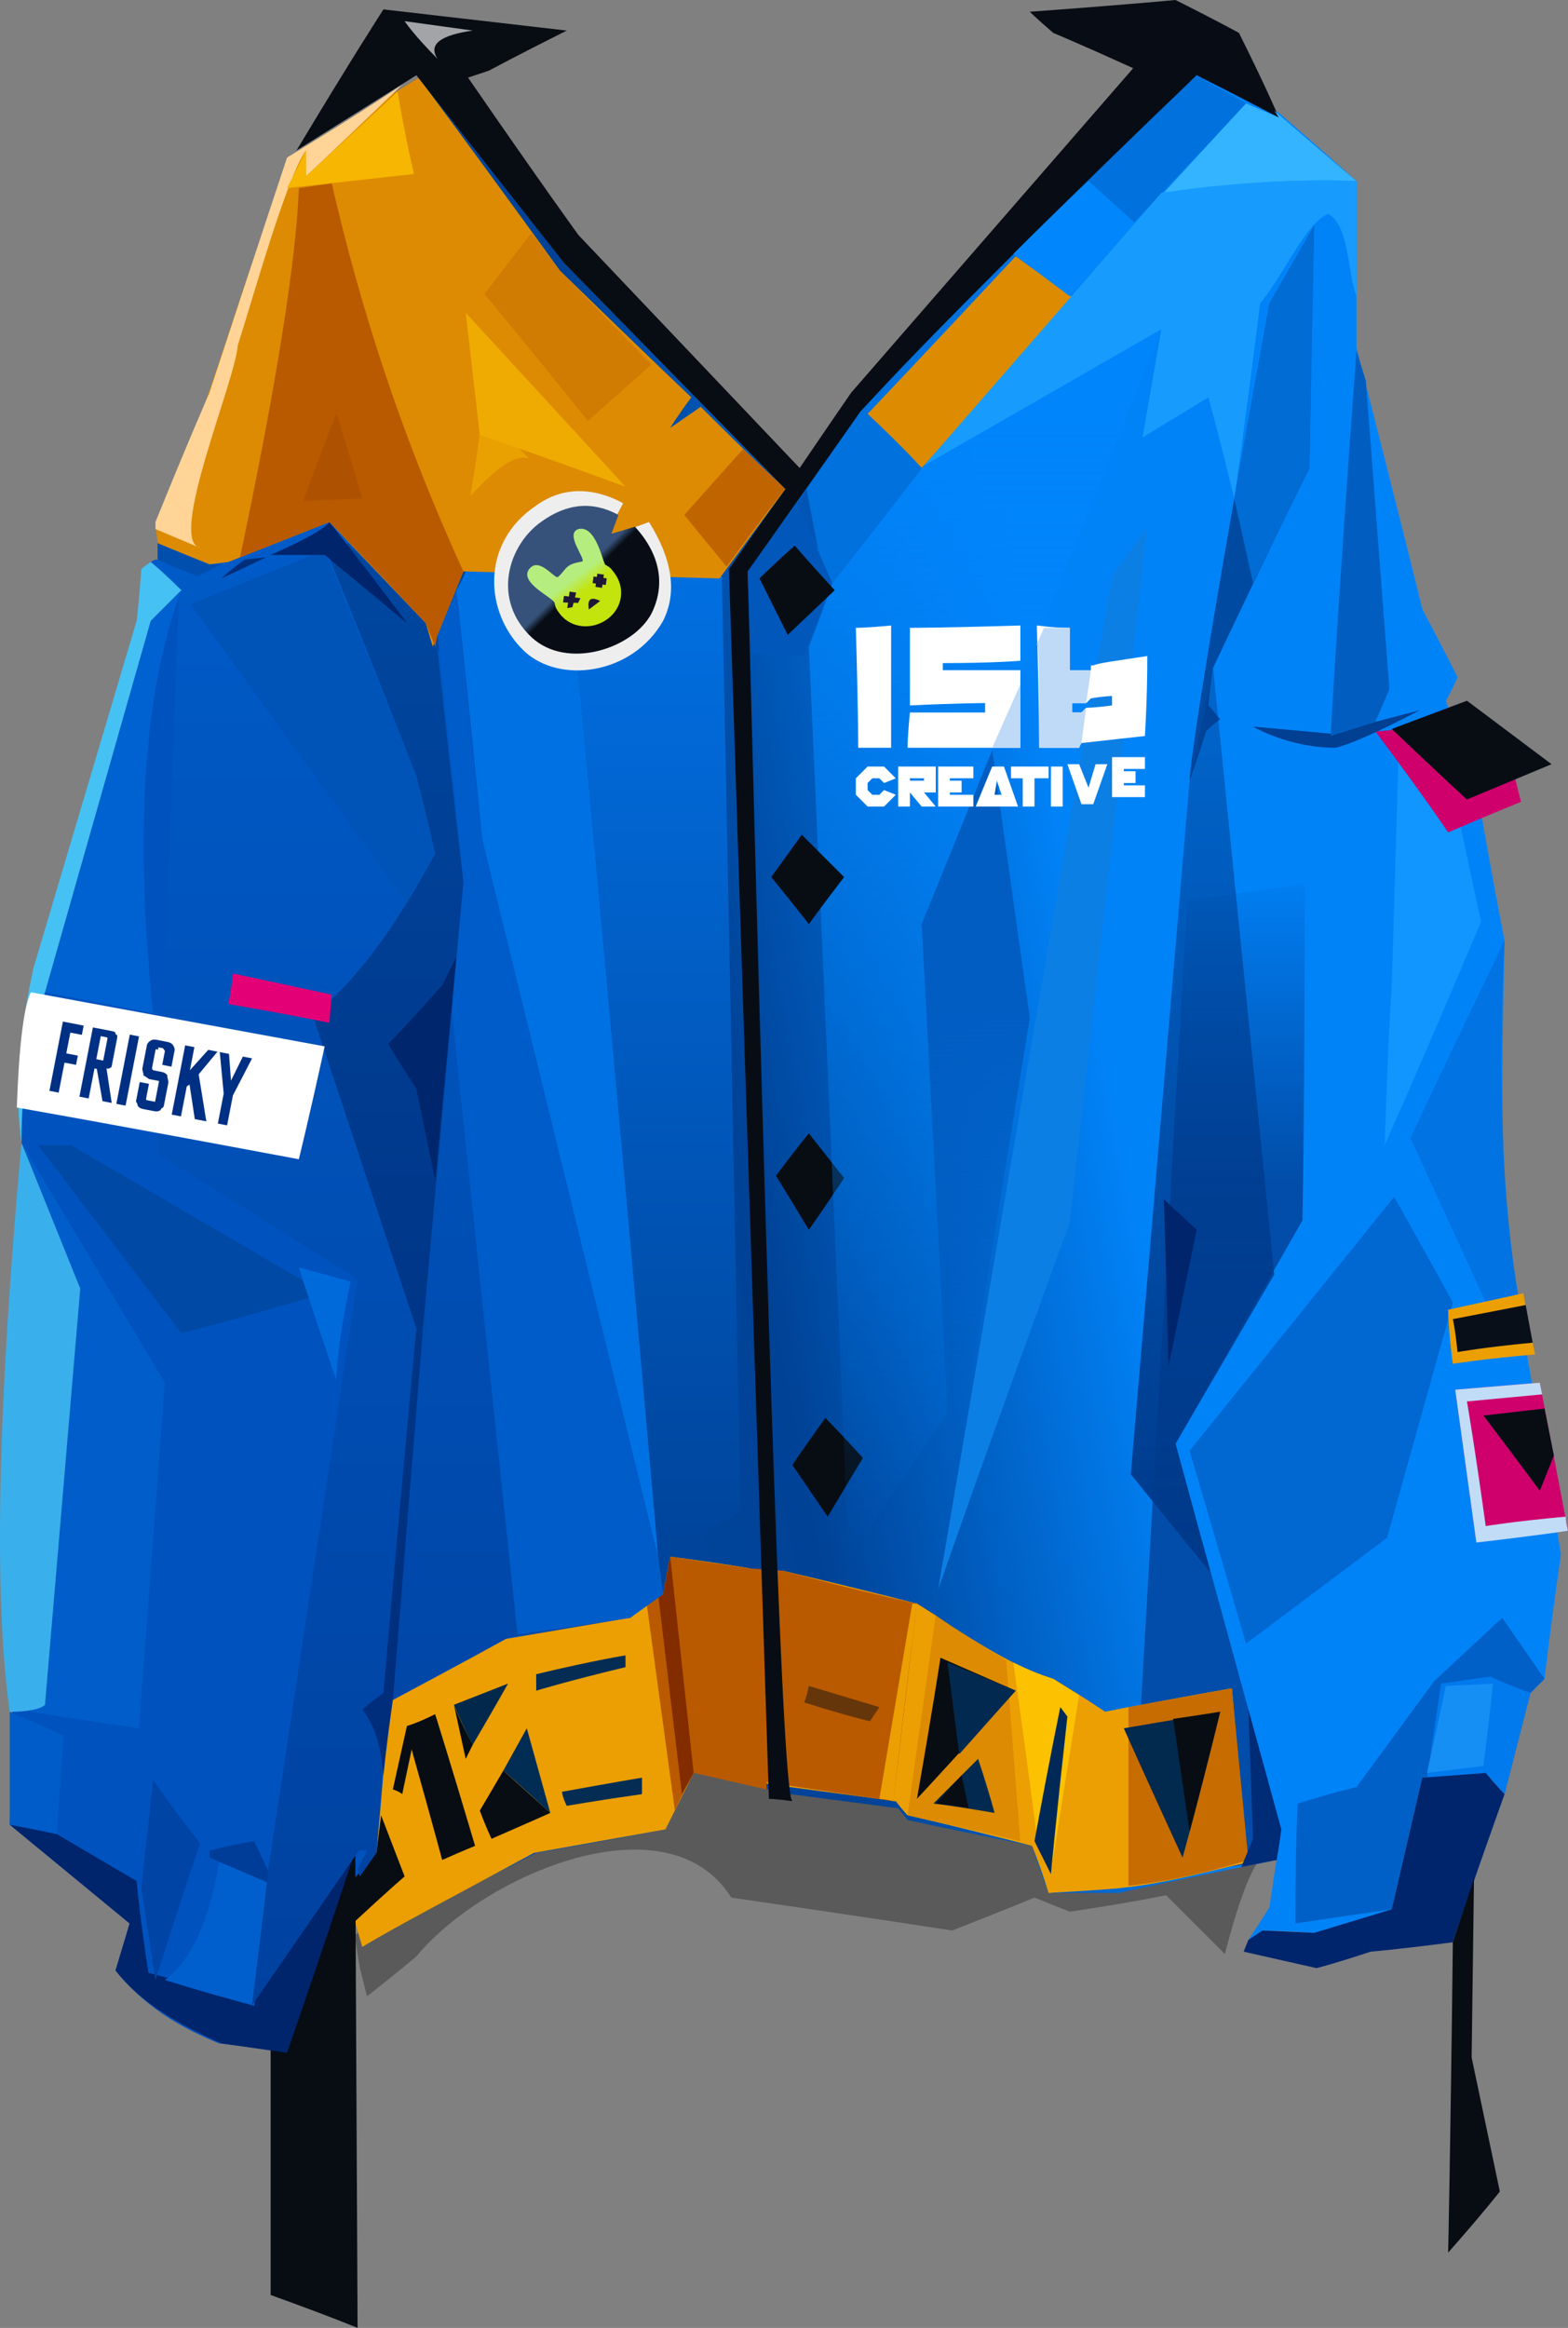<?xml version="1.0" encoding="UTF-8" standalone="no"?>
<svg
   width="667.144"
   height="990"
   viewBox="0 0 667.144 990"
   version="1.1"
   id="svg186"
   sodipodi:docname="cb-layer-0559.svg"
   xmlns:inkscape="http://www.inkscape.org/namespaces/inkscape"
   xmlns:sodipodi="http://sodipodi.sourceforge.net/DTD/sodipodi-0.dtd"
   xmlns="http://www.w3.org/2000/svg"
   xmlns:svg="http://www.w3.org/2000/svg">
  <rect x="0" y="0" width="667.144" height="990" fill="#808080" stroke="none"/>
  <sodipodi:namedview
     id="namedview188"
     pagecolor="#ffffff"
     bordercolor="#666666"
     borderopacity="1.0"
     inkscape:pageshadow="2"
     inkscape:pageopacity="0.0"
     inkscape:pagecheckerboard="0" />
  <defs
     id="defs56">
    <linearGradient
       x1="512.565"
       y1="310.723"
       x2="147.286"
       y2="400.179"
       id="id-55270"
       gradientTransform="scale(0.885,1.129)"
       gradientUnits="userSpaceOnUse">
      <stop
         stop-color="#0183F8"
         offset="0%"
         id="stop2" />
      <stop
         stop-color="#004296"
         offset="48%"
         id="stop4" />
      <stop
         stop-color="#0047A0"
         offset="78%"
         id="stop6" />
      <stop
         stop-color="#0052BE"
         offset="100%"
         id="stop8" />
    </linearGradient>
    <linearGradient
       x1="1242.323"
       y1="157.08"
       x2="1242.323"
       y2="210.22"
       id="id-55271"
       gradientTransform="scale(0.418,2.394)"
       gradientUnits="userSpaceOnUse">
      <stop
         stop-color="#014CA9"
         offset="0%"
         stop-opacity="0.095"
         id="stop11" />
      <stop
         stop-color="#014DA9"
         offset="100%"
         id="stop13" />
    </linearGradient>
    <linearGradient
       x1="784.25"
       y1="74.976"
       x2="784.25"
       y2="355.065"
       id="id-55272"
       gradientTransform="scale(0.536,1.867)"
       gradientUnits="userSpaceOnUse">
      <stop
         stop-color="#0185FB"
         offset="0%"
         id="stop16" />
      <stop
         stop-color="#0184F9"
         offset="100%"
         stop-opacity="0"
         id="stop18" />
    </linearGradient>
    <linearGradient
       x1="670.417"
       y1="101.308"
       x2="670.417"
       y2="276.408"
       id="id-55273"
       gradientTransform="scale(0.417,2.399)"
       gradientUnits="userSpaceOnUse">
      <stop
         stop-color="#016FE1"
         offset="0%"
         id="stop21" />
      <stop
         stop-color="#00449B"
         offset="100%"
         id="stop23" />
    </linearGradient>
    <linearGradient
       x1="1287.536"
       y1="113.045"
       x2="1287.536"
       y2="266.294"
       id="id-55274"
       gradientTransform="scale(0.398,2.512)"
       gradientUnits="userSpaceOnUse">
      <stop
         stop-color="#003A8B"
         offset="0%"
         stop-opacity="0.394"
         id="stop26" />
      <stop
         stop-color="#00398A"
         offset="100%"
         id="stop28" />
    </linearGradient>
    <linearGradient
       x1="287.6"
       y1="110.383"
       x2="287.6"
       y2="424.128"
       id="id-55275"
       gradientTransform="scale(0.497,2.011)"
       gradientUnits="userSpaceOnUse">
      <stop
         stop-color="#005BC8"
         offset="0%"
         id="stop31" />
      <stop
         stop-color="#00419F"
         offset="100%"
         id="stop33" />
    </linearGradient>
    <linearGradient
       x1="474.989"
       y1="80.73"
       x2="474.989"
       y2="263.859"
       id="id-55276"
       gradientTransform="scale(0.349,2.861)"
       gradientUnits="userSpaceOnUse">
      <stop
         stop-color="#0047A0"
         offset="0%"
         id="stop36" />
      <stop
         stop-color="#002C7A"
         offset="100%"
         id="stop38" />
    </linearGradient>
    <linearGradient
       x1="1090.33"
       y1="163.908"
       x2="1090.33"
       y2="241.07"
       id="id-55277"
       gradientTransform="scale(0.382,2.621)"
       gradientUnits="userSpaceOnUse">
      <stop
         stop-color="#015DC2"
         offset="0%"
         id="stop41" />
      <stop
         stop-color="#0158BB"
         offset="100%"
         stop-opacity="0"
         id="stop43" />
    </linearGradient>
    <linearGradient
       x1="26.292"
       y1="44.989"
       x2="28.834"
       y2="47.531"
       id="id-55278"
       gradientTransform="scale(1.012,0.989)"
       gradientUnits="userSpaceOnUse">
      <stop
         stop-color="#37527A"
         offset="0%"
         id="stop46" />
      <stop
         stop-color="#080D15"
         offset="100%"
         id="stop48" />
    </linearGradient>
    <linearGradient
       x1="19.637"
       y1="14.377"
       x2="19.637"
       y2="20.769"
       id="id-55279"
       gradientTransform="scale(0.93,1.076)"
       gradientUnits="userSpaceOnUse">
      <stop
         stop-color="#B5EE7F"
         offset="0%"
         id="stop51" />
      <stop
         stop-color="#C3E40C"
         offset="100%"
         id="stop53" />
    </linearGradient>
  </defs>
  <g
     transform="translate(-0.856)"
     id="id-55280">
    <path
       d="m 152,824 c 1,8 2,13 2,13 2,8 3,12 3,12 14,-11 21,-17 21,-17 29,-35 107,-68 134,-25 62,9 94,14 94,14 23,-9 35,-14 35,-14 10,4 15,6 15,6 27,-4 41,-7 41,-7 17,17 25,25 25,25 9,-35 17,-49 22,-41 L 293,752 c -99,46 -145,70 -141,72 z"
       fill="#000000"
       fill-opacity="0.3"
       id="id-55281" />
    <g
       id="id-55282">
      <path
         d="m 296,754 c -8,16 -12,24 -12,24 -37,7 -55,10 -55,10 -45,23 -68,35 -68,35 -6,-19 -8,-28 -8,-28 3,-5 5,-8 5,-8 -23,57 -35,86 -35,86 -19,-3 -29,-4 -29,-4 -17,-7 -32,-16 -44,-31 4,-13 6,-20 6,-20 C 22,790 5,776 5,776 6,745 6,729 6,729 9,567 10,485 10,485 8,422 53,320 64,240 c 2,-2 3,-2 4,-2 0,-5 0,-7 0,-7 38,-110 58,-165 58,-165 35,-22 53,-33 53,-33 42,53 62,79 62,79 63,64 94,96 94,96 23,-26 34,-39 34,-39 94,-92 141,-138 141,-138 24,11 35,17 35,17 22,19 33,29 33,29 0,47 0,71 0,71 19,74 28,111 28,111 10,19 15,29 15,29 -3,7 -5,10 -5,10 10,28 14,42 14,42 7,40 11,60 11,60 -1,44 -2,88 2,133 15,85 22,128 22,128 -5,35 -7,53 -7,53 -4,4 -6,6 -6,6 -8,29 -11,43 -11,43 -5,-6 -8,-9 -8,-9 -18,1 -27,2 -27,2 -9,37 -13,56 -13,56 -22,7 -33,10 -33,10 -15,-1 -22,-1 -22,-1 -4,3 -6,4 -6,4 6,-9 9,-14 9,-14 2,-14 3,-20 3,-20 -45,9 -67,14 -67,14 -20,0 -30,0 -30,0 -5,-13 -7,-20 -7,-20 -35,-7 -53,-11 -53,-11 l -4,-5 -46,-6 c -27,-6 -41,-9 -41,-9 z"
         fill="url(#id-55270)"
         id="id-55283"
         style="fill:url(#id-55270)" />
      <path
         d="m 482,800 c 16,-278 24,-417 24,-417 34,-5 50,-7 50,-7 0,95 -1,143 -1,143 -36,63 -54,95 -54,95 l 45,164 -2,13 c -41,6 -62,9 -62,9 z"
         fill="url(#id-55271)"
         id="id-55284"
         style="fill:url(#id-55271)" />
      <path
         d="m 155,828 c -5,-17 -7,-25 -7,-25 9,-10 13,-15 13,-15 4,-42 5,-64 5,-64 34,-18 50,-27 50,-27 35,-6 53,-9 53,-9 9,-7 14,-10 14,-10 2,-11 3,-16 3,-16 23,3 34,5 34,5 5,29 7,44 7,44 5,-29 7,-43 7,-43 38,9 57,14 57,14 21,14 43,28 58,32 15,9 22,14 22,14 36,-7 54,-10 54,-10 4,49 7,74 7,74 -18,4 -35,9 -55,11 -20,1 -30,2 -30,2 -4,-14 -7,-20 -7,-20 -35,-9 -53,-13 -53,-13 -3,-4 -5,-6 -5,-6 l -45,-6 -41,-6 -12,24 -56,10 c -35,19 -60,32 -73,40 z"
         fill="#eb9f03"
         id="id-55285" />
      <path
         d="m 152,817 c 14,-13 21,-19 21,-19 l -10,-26 -2,16 -13,15 c 2,9 4,14 4,14 z"
         fill="#080d14"
         id="id-55286" />
      <path
         d="m 189,791 c 9,-4 14,-6 14,-6 -11,-37 -17,-56 -17,-56 -8,4 -12,5 -12,5 -4,18 -6,27 -6,27 3,1 4,2 4,2 l 4,-19 c 9,32 13,47 13,47 z"
         fill="#080d14"
         id="id-55287" />
      <path
         d="m 202,742 c 10,-17 15,-26 15,-26 l -23,9 c 5,12 8,17 8,17 z"
         fill="#02284c"
         id="id-55288" />
      <path
         d="m 202,742 c -6,-11 -8,-17 -8,-17 l 5,23 z"
         fill="#060c14"
         id="id-55289" />
      <path
         d="m 205,770 c 3,8 5,12 5,12 16,-7 25,-11 25,-11 l -20,-18 c -7,12 -10,17 -10,17 z"
         fill="#080d14"
         id="id-55290" />
      <path
         d="m 215,753 10,-18 10,36 c -13,-12 -20,-18 -20,-18 z"
         fill="#012c54"
         id="id-55291" />
      <path
         d="m 242,768 c -2,-4 -2,-6 -2,-6 22,-4 34,-6 34,-6 v 7 c -21,3 -32,5 -32,5 z"
         fill="#052d53"
         id="id-55292" />
      <path
         d="m 229,719 c 0,-5 0,-7 0,-7 25,-6 38,-8 38,-8 v 5 c -25,6 -38,10 -38,10 z"
         fill="#052d53"
         id="id-55293" />
      <path
         d="m 288,770 -12,-88 7,-4 3,-16 34,5 14,1 c 38,10 57,14 57,14 l -10,84 -54,-8 v 3 l -31,-7 c -6,11 -8,16 -8,16 z"
         fill="#b95a00"
         id="id-55294" />
      <path
         d="m 345,717 c -1,5 -2,7 -2,7 19,6 28,8 28,8 l 4,-6 c -20,-6 -30,-9 -30,-9 z"
         fill="#65360a"
         id="id-55295" />
      <path
         d="m 296,754 -10,-92 c -2,11 -3,16 -3,16 -2,1 -2,1 -2,1 l 10,84 z"
         fill="#822c00"
         id="id-55296" />
      <path
         d="m 381,766 c -4,-1 -6,-1 -6,-1 l 14,-83 h 2 c -7,56 -10,84 -10,84 z"
         fill="#eb9f03"
         id="id-55297" />
      <path
         d="m 387,772 12,-85 -8,-5 -10,84 h 1 c 3,4 5,6 5,6 z"
         fill="#eb9f03"
         id="id-55298" />
      <path
         d="m 435,783 -6,-77 c -10,-6 -20,-12 -30,-19 l -12,85 c 32,7 48,11 48,11 z"
         fill="#dc8b02"
         id="id-55299" />
      <path
         d="m 429,706 6,77 5,2 c 5,13 7,20 7,20 20,-1 30,-2 30,-2 l 4,-77 -10,2 -22,-14 c -7,-2 -13,-5 -20,-8 z"
         fill="#eb9f03"
         id="id-55300" />
      <path
         d="m 432,707 c 7,50 10,74 10,74 4,10 6,15 6,15 l 12,-75 -11,-7 c -6,-2 -11,-4 -17,-7 z"
         fill="#fcc100"
         id="id-55301" />
      <path
         d="m 452,726 3,4 c -5,45 -7,67 -7,67 l -7,-14 c 7,-38 11,-57 11,-57 z"
         fill="#002957"
         id="id-55302" />
      <path
         d="m 481,802 v -76 l 44,-8 7,73 c -16,5 -33,9 -51,11 z"
         fill="#c66c01"
         id="id-55303" />
      <path
         d="m 504,790 c -17,-37 -25,-55 -25,-55 l 41,-7 c -10,41 -16,62 -16,62 z"
         fill="#02294e"
         id="id-55304" />
      <path
         d="m 520,728 c -13,2 -20,3 -20,3 l 7,48 c 9,-34 13,-51 13,-51 z"
         fill="#080d14"
         id="id-55305" />
      <path
         d="m 424,771 c -17,-3 -26,-4 -26,-4 l 19,-19 c 5,15 7,23 7,23 z"
         fill="#022a50"
         id="id-55306" />
      <path
         d="m 413,769 -3,-14 -11,12 c 9,1 14,2 14,2 z"
         fill="#080d14"
         id="id-55307" />
      <path
         d="m 391,765 c 7,-40 10,-60 10,-60 l 32,14 c -28,31 -42,46 -42,46 z"
         fill="#080d14"
         id="id-55308" />
      <path
         d="m 409,746 -5,-39 29,12 c -16,18 -24,27 -24,27 z"
         fill="#022a50"
         id="id-55309" />
      <path
         d="m 338,766 c -7,-1 -10,-1 -10,-1 L 311,242 c 16,-23 24,-34 24,-34 19,-28 28,-41 28,-41 C 443,75 483,29 483,29 461,19 449,14 449,14 442,8 439,5 439,5 c 41,-3 62,-5 62,-5 18,9 27,14 27,14 12,24 17,36 17,36 C 522,38 510,32 510,32 462,80 412,126 367,175 l -48,68 c 9,347 15,521 19,523 z"
         fill="#080d15"
         id="id-55310" />
      <path
         d="m 345,523 c -9,-15 -14,-23 -14,-23 9,-12 14,-18 14,-18 l 15,19 c -10,15 -15,22 -15,22 z"
         fill="#080d14"
         id="id-55311" />
      <path
         d="m 352,603 c -10,14 -14,20 -14,20 l 15,22 15,-25 c -10,-11 -16,-17 -16,-17 z"
         fill="#080d14"
         id="id-55312" />
      <path
         d="M 362,663 C 351,405 345,275 345,275 c 7,-18 10,-27 10,-27 26,-33 39,-50 39,-50 68,-39 101,-58 101,-58 -68,169 -102,253 -102,253 l 11,208 c -28,41 -42,62 -42,62 z"
         fill="url(#id-55272)"
         id="id-55313"
         style="fill:url(#id-55272)" />
      <path
         d="m 400,676 c 49,-287 74,-431 74,-431 10,-14 15,-21 15,-21 l -33,296 c -38,104 -56,156 -56,156 z"
         fill="#0c7fe5"
         id="id-55314" />
      <path
         d="M 281,663 C 231,459 206,357 206,357 199,286 195,251 195,251 c 3,-5 4,-8 4,-8 h 44 c 26,280 38,420 38,420 z"
         fill="#0071e2"
         id="id-55315" />
      <path
         d="M 221,695 C 202,518 193,430 193,430 c 3,-37 5,-55 5,-55 l -11,-105 8,-19 11,106 75,306 2,15 -14,10 c -32,5 -48,7 -48,7 z"
         fill="#005cc9"
         id="id-55316" />
      <path
         d="m 281,663 c 23,-14 35,-20 35,-20 l -8,-398 -65,-2 c 26,280 38,420 38,420 z"
         fill="url(#id-55273)"
         id="id-55317"
         style="fill:url(#id-55273)" />
      <path
         d="m 360,373 c -10,13 -15,20 -15,20 -11,-14 -16,-20 -16,-20 l 13,-18 c 12,12 18,18 18,18 z"
         fill="#080d14"
         id="id-55318" />
      <path
         d="m 343,279 -22,-1 c -2,-23 -2,-35 -2,-35 l 21,-29 15,34 c -8,20 -12,31 -12,31 z"
         fill="#0157ba"
         id="id-55319" />
      <path
         d="m 339,232 c -10,9 -15,14 -15,14 8,16 12,24 12,24 l 20,-19 c -12,-13 -17,-19 -17,-19 z"
         fill="#080d14"
         id="id-55320" />
      <path
         d="m 531,44 -48,51 -89,103 -39,50 -15,-34 27,-39 c 46,-49 94,-96 143,-143 14,8 21,12 21,12 z"
         fill="#0171dd"
         id="id-55321" />
      <path
         d="m 370,176 c 16,15 23,23 23,23 43,-48 65,-72 65,-72 l -25,-18 c -42,45 -63,67 -63,67 z"
         fill="#dd8c02"
         id="id-55322" />
      <path
         d="m 464,77 20,18 c -19,21 -28,31 -28,31 l -24,-18 c 21,-21 32,-31 32,-31 z"
         fill="#0186fc"
         id="id-55323" />
      <path
         d="m 349,234 -5,-26 -4,6 c 6,14 9,20 9,20 z"
         fill="#0155b6"
         id="id-55324" />
      <path
         d="m 578,77 c -26,-1 -54,1 -82,5 l 35,-38 14,6 -2,-3 c 23,20 35,30 35,30 z"
         fill="#34b4fe"
         id="id-55325" />
      <path
         d="m 506,85 c -6,2 -8,3 -8,3 l 4,19 c 2,-15 4,-22 4,-22 z"
         stroke="#979797"
         id="id-55326" />
      <path
         d="M 394,198 495,82 c 27,-4 55,-6 83,-5 0,33 0,49 0,49 -4,-11 -3,-30 -12,-35 -9,3 -19,26 -29,38 -7,56 -11,83 -11,83 -7,-29 -11,-43 -11,-43 l -28,17 8,-46 z"
         fill="#179cfe"
         id="id-55327" />
      <path
         d="m 507,332 c 5,-14 7,-21 7,-21 4,-4 6,-5 6,-5 -3,-4 -5,-6 -5,-6 1,-11 2,-16 2,-16 27,-57 41,-85 41,-85 1,-69 2,-103 2,-103 l -19,33 -15,83 c -13,74 -19,114 -19,120 z"
         fill="#004aa2"
         id="id-55328" />
      <polygon
         points="558,199 560,96 541,129 526,212 534,248 "
         fill="#016cd4"
         id="id-55329" />
      <path
         d="m 532,727 14,51 c -1,8 -2,13 -2,13 -10,2 -15,3 -15,3 l 5,-12 z"
         fill="#002b76"
         id="id-55330" />
      <path
         d="m 552,818 c 0,-34 1,-51 1,-51 16,-5 25,-7 25,-7 22,-30 33,-45 33,-45 l 29,-27 18,26 -6,6 -11,43 -8,-9 -27,2 -13,56 c -28,4 -41,6 -41,6 z"
         fill="#0160c8"
         id="id-55331" />
      <path
         d="m 652,720 c -11,-4 -17,-7 -17,-7 -14,2 -21,3 -21,3 l -6,40 25,-2 8,9 c 7,-28 11,-43 11,-43 z"
         fill="#017aee"
         id="id-55332" />
      <path
         d="m 608,754 c 16,-2 24,-3 24,-3 3,-23 4,-35 4,-35 l -20,1 c -5,24 -8,37 -8,37 z"
         fill="#158ff3"
         id="id-55333" />
      <path
         d="m 531,699 c -16,-55 -24,-82 -24,-82 58,-72 87,-108 87,-108 17,30 25,45 25,45 l -28,100 c -40,30 -60,45 -60,45 z"
         fill="#0167d1"
         id="id-55334" />
      <path
         d="m 641,400 c -27,56 -40,84 -40,84 22,48 33,72 33,72 l 13,-4 c -7,-41 -9,-92 -6,-152 z"
         fill="#0173e2"
         id="id-55335" />
      <path
         d="m 668,651 c -26,3 -39,5 -39,5 -6,-43 -9,-65 -9,-65 l 36,-3 c 8,42 12,63 12,63 z"
         fill="#cf006c"
         id="id-55336" />
      <path
         d="m 656,588 -36,3 9,65 c 26,-3 39,-5 39,-5 -1,-4 -1,-6 -1,-6 -22,2 -34,4 -34,4 -5,-36 -8,-53 -8,-53 l 32,-3 z"
         fill="#c1dcf6"
         id="id-55337" />
      <path
         d="m 632,602 c 16,21 24,32 24,32 4,-10 6,-15 6,-15 l -4,-20 c -17,2 -26,3 -26,3 z"
         fill="#080d14"
         id="id-55338" />
      <path
         d="m 654,576 c -23,2 -35,4 -35,4 -2,-15 -2,-23 -2,-23 l 32,-7 c 3,17 5,26 5,26 z"
         fill="#eb9f03"
         id="id-55339" />
      <path
         d="m 653,571 c -21,2 -32,4 -32,4 -1,-10 -2,-14 -2,-14 l 31,-6 c 2,11 3,16 3,16 z"
         fill="#080f18"
         id="id-55340" />
      <path
         d="m 516,669 -34,-42 25,-295 c 7,-32 10,-48 10,-48 l 26,258 -42,72 c 10,37 15,55 15,55 z"
         fill="url(#id-55274)"
         id="id-55341"
         style="fill:url(#id-55274)" />
      <path
         d="m 498,581 c -1,-47 -2,-71 -2,-71 l 14,13 c -8,39 -12,58 -12,58 z"
         fill="#00256c"
         id="id-55342" />
      <path
         d="m 116,800 c 0,118 0,176 0,176 25,9 37,14 37,14 l -1,-203 h -9 z"
         fill="#080d14"
         id="id-55343" />
      <path
         d="m 606,756 27,-2 c 5,6 8,9 8,9 -15,42 -22,63 -22,63 -23,3 -35,4 -35,4 -15,5 -23,7 -23,7 l -31,-7 2,-5 6,-4 22,1 33,-10 z"
         fill="#00256c"
         id="id-55344" />
      <path
         d="m 628,799 c -6,18 -9,27 -9,27 -1,88 -2,132 -2,132 15,-17 22,-26 22,-26 l -12,-57 z"
         fill="#080d14"
         id="id-55345" />
      <path
         d="m 152,787 c 4,-3 5,-5 5,-5 -38,45 -57,67 -57,67 -24,-7 -36,-10 -36,-10 -4,-26 -5,-39 -5,-39 l -34,-20 -20,-4 51,42 -6,20 c 11,14 27,23 45,31 l 28,4 c 20,-58 29,-86 29,-86 z"
         fill="#00256c"
         id="id-55346" />
      <path
         d="M 109,853 C 83,846 71,842 71,842 82,834 90,817 94,792 l 21,7 c -4,36 -6,54 -6,54 z"
         fill="#005fcd"
         id="id-55347" />
      <path
         d="M 67,842 C 79,804 86,784 86,784 72,766 66,757 66,757 l -5,46 c 4,26 6,39 6,39 z"
         fill="#0044a5"
         id="id-55348" />
      <path
         d="m 14,728 c 31,5 46,7 46,7 L 71,588 10,486 c 3,161 4,242 4,242 z"
         fill="#005dca"
         id="id-55349" />
      <path
         d="m 90,787 c 12,-3 19,-4 19,-4 l 9,19 -28,-12 c 0,-2 0,-3 0,-3 z"
         fill="#003d99"
         id="id-55350" />
      <path
         d="M 25,780 28,738 5,728 v 48 c 13,2 20,4 20,4 z"
         fill="#005cc9"
         id="id-55351" />
      <path
         d="m 5,728 c 7,0 13,-1 15,-3 C 30,607 35,548 35,548 L 10,486 C 0,597 -2,678 5,728 Z"
         fill="#39b0ec"
         id="id-55352" />
      <path
         d="M 78,567 C 37,513 17,487 17,487 c 9,0 14,0 14,0 l 108,63 c -41,12 -61,17 -61,17 z"
         fill="#0049a5"
         id="id-55353" />
      <path
         d="m 144,587 c -11,-32 -16,-48 -16,-48 l 22,6 c -4,19 -6,34 -6,42 z"
         fill="#006adb"
         id="id-55354" />
      <path
         d="m 68,491 c 6,-160 9,-239 9,-239 l -12,-13 3,-1 c 0,-5 0,-7 0,-7 14,6 22,9 22,9 5,-1 8,-1 8,-1 29,-12 43,-17 43,-17 27,29 41,43 41,43 l 6,13 10,97 -5,55 28,265 -5,2 -50,27 -5,64 -7,10 -1,-3 4,-8 h -4 l 4,-5 -49,71 c 5,-39 7,-58 7,-58 L 153,544 C 96,508 68,491 68,491 Z"
         fill="url(#id-55275)"
         id="id-55355"
         style="fill:url(#id-55275)" />
      <path
         d="m 164,755 c -1,-9 -2,-19 -9,-28 6,-5 9,-7 9,-7 9,-103 14,-155 14,-155 -29,-88 -44,-133 -44,-133 20,-16 37,-41 52,-69 -5,-22 -8,-33 -8,-33 -25,-64 -38,-95 -38,-95 l 9,-4 33,34 5,11 c 7,66 11,99 11,99 l -17,188 -13,160 c -3,21 -4,32 -4,32 z"
         fill="url(#id-55276)"
         id="id-55356"
         style="fill:url(#id-55276)" />
      <path
         d="m 195,407 c -4,8 -6,12 -6,12 -15,17 -23,25 -23,25 8,13 12,19 12,19 l 8,39 c 6,-63 9,-95 9,-95 z"
         fill="#00266d"
         id="id-55357" />
      <path
         d="m 174,384 -92,-127 57,-23 39,96 8,33 c -8,14 -12,21 -12,21 z"
         fill="#0053b7"
         id="id-55358" />
      <path
         d="M 66,431 C 36,425 20,422 20,422 L 65,264 78,251 C 62,294 58,354 66,431 Z"
         fill="#0061d0"
         id="id-55359" />
      <path
         d="m 65,239 c -3,2 -4,3 -4,3 -1,14 -2,22 -2,22 L 15,412 c -6,28 -8,53 -5,74 0,-27 4,-47 10,-64 L 65,264 78,251 C 70,243 65,239 65,239 Z"
         fill="#45c1f3"
         id="id-55360" />
      <path
         d="m 68,238 c 11,5 17,7 17,7 l 10,-5 h -5 l -22,-9 c 0,4 0,7 0,7 z"
         fill="#004faf"
         id="id-55361" />
      <path
         d="m 95,246 c 13,-6 19,-9 19,-9 l -9,1 c -7,5 -10,8 -10,8 z"
         fill="#002e7b"
         id="id-55362" />
      <path
         d="m 116,236 c 16,-7 24,-12 25,-14 22,28 33,43 33,43 l -35,-29 z"
         fill="#00256c"
         id="id-55363" />
      <path
         d="m 423,319 c -20,50 -30,74 -30,74 9,161 13,242 13,242 l 33,-202 z"
         fill="url(#id-55277)"
         id="id-55364"
         style="fill:url(#id-55277)" />
      <path
         d="m 335,208 -28,38 c -73,-2 -109,-3 -109,-3 l -13,32 -3,-10 -41,-43 -43,17 -8,1 c -15,-6 -22,-9 -22,-9 l -1,-8 c 27,-57 34,-100 59,-157 35,-22 53,-33 53,-33 40,54 60,82 60,82 37,36 56,54 56,54 -6,8 -9,13 -9,13 l 13,-9 c 24,24 36,35 36,35 z"
         fill="#dd8b02"
         id="id-55365" />
      <path
         d="m 86,233 -19,-8 c 0,-2 0,-3 0,-3 15,-37 23,-55 23,-55 22,-67 33,-100 33,-100 33,-20 49,-31 49,-31 -27,26 -41,39 -41,39 V 64 c -8,11 -22,61 -29,83 -1,15 -30,83 -16,86 z"
         fill="#ffd496"
         id="id-55366" />
      <path
         d="m 177,74 -54,6 8,-16 v 11 l 39,-36 c 4,23 7,35 7,35 z"
         fill="#f6b601"
         id="id-55367" />
      <path
         d="m 198,243 -11,27 -1,5 -4,-10 c -27,-29 -41,-43 -41,-43 -25,10 -38,15 -38,15 16,-76 24,-128 25,-157 l 14,-2 c 12,52 29,106 56,165 z"
         fill="#b95a00"
         id="id-55368" />
      <path
         d="m 144,176 c -10,25 -14,37 -14,37 l 25,-1 c -7,-24 -11,-36 -11,-36 z"
         fill="#ae5100"
         id="id-55369" />
      <path
         d="m 201,211 c 4,-24 5,-36 5,-36 l 20,20 c -6,-2 -14,4 -25,16 z"
         fill="#e9a101"
         id="id-55370" />
      <path
         d="m 205,185 c -4,-35 -6,-52 -6,-52 l 68,74 c -41,-15 -62,-22 -62,-22 z"
         fill="#efab01"
         id="id-55371" />
      <path
         d="m 251,179 c -29,-36 -44,-54 -44,-54 l 20,-26 c 8,11 12,16 12,16 l 39,40 c -18,16 -27,24 -27,24 z"
         fill="#d07b01"
         id="id-55372" />
      <path
         d="m 292,219 18,22 c 16,-22 25,-33 25,-33 l -18,-17 c -17,19 -25,28 -25,28 z"
         fill="#c06400"
         id="id-55373" />
      <path
         d="m 127,64 c 24,-40 37,-60 37,-60 52,6 78,9 78,9 -22,11 -33,17 -33,17 -6,2 -9,3 -9,3 31,45 47,67 47,67 l 95,100 -6,9 -95,-97 -63,-80 z"
         fill="#080d14"
         id="id-55374" />
      <path
         d="M 187,25 C 177,15 173,9 173,9 l 29,4 c -14,2 -19,6 -15,12 z"
         fill="#a2a4a7"
         id="id-55375" />
      <path
         d="m 590,487 c 1,-31 2,-54 3,-67 2,-68 3,-103 3,-103 12,-3 18,-4 18,-4 l 17,79 c -27,64 -41,95 -41,95 z"
         fill="#1096fe"
         id="id-55376" />
      <path
         d="m 586,311 c 21,28 31,43 31,43 21,-9 31,-13 31,-13 -2,-8 -3,-12 -3,-12 l -49,-19 c -6,1 -10,1 -10,1 z"
         fill="#cf006c"
         id="id-55377" />
      <path
         d="m 625,340 c 24,-10 36,-15 36,-15 -24,-18 -36,-27 -36,-27 l -32,12 c 21,20 32,30 32,30 z"
         fill="#080d14"
         id="id-55378" />
      <path
         d="m 534,309 c 22,2 33,3 33,3 l 38,-10 c -19,10 -31,15 -36,16 -20,0 -35,-9 -35,-9 z"
         fill="#003f91"
         id="id-55379" />
      <path
         d="m 578,149 c -8,109 -11,164 -11,164 13,-4 19,-6 19,-6 4,-9 6,-14 6,-14 L 582,162 Z"
         fill="#015ec0"
         id="id-55380" />
      <path
         d="m 100,414 c -1,9 -2,13 -2,13 29,5 43,8 43,8 l 1,-12 c -28,-6 -42,-9 -42,-9 z"
         fill="#e30077"
         id="id-55381" />
      <path
         d="M 128,493 C 48,478 8,471 8,471 c 1,-27 3,-43 6,-49 l 125,23 c -7,32 -11,48 -11,48 z"
         fill="#ffffff"
         id="id-55382" />
    </g>
    <path
       d="m 28,472 v -13 h 5 v -4 h -5 v -9 h 5 v -4 h -9 v 30 z m 13,0 v -13 h 1 l 5,13 h 4 l -5,-14 c 1,0 1,0 2,-1 0,0 0,-1 0,-2 v 0 -10 c 0,-1 0,-2 -1,-2 0,-1 -1,-1 -2,-1 v 0 h -8 v 30 z m 2,-17 h -2 v -10 h 2 c 1,0 1,0 1,1 0,0 0,0 0,0 v 0 8 c 0,0 0,0 0,1 0,0 0,0 -1,0 z m 14,17 v -30 h -4 v 30 z m 12,0 c 1,0 2,0 3,-1 0,-1 1,-1 1,-2 v 0 -10 c 0,-1 -1,-2 -1,-3 -1,-1 -2,-1 -3,-1 v 0 h -3 c 0,0 0,0 0,0 -1,0 -1,-1 -1,-1 v 0 -8 c 0,0 0,0 1,0 0,-1 0,-1 0,-1 v 0 h 2 c 0,0 0,0 1,1 0,0 0,0 0,0 v 0 6 h 4 v -7 c 0,-1 -1,-2 -1,-2 -1,-1 -2,-1 -3,-1 v 0 h -4 c -1,0 -2,0 -3,1 0,0 -1,1 -1,2 v 0 10 c 0,1 1,2 1,3 1,0 2,1 3,1 v 0 h 3 c 0,0 0,0 1,0 0,0 0,0 0,1 v 0 7 c 0,1 0,1 0,1 -1,0 -1,0 -1,0 v 0 h -2 c 0,0 0,0 0,0 -1,0 -1,0 -1,-1 v 0 -6 h -4 v 8 c 0,1 1,1 1,2 1,1 2,1 3,1 v 0 z m 12,0 v -13 l 1,-1 5,14 h 5 l -7,-19 6,-11 h -4 l -6,10 v -10 h -4 v 30 z m 20,0 v -13 l 5,-17 h -4 l -3,11 -3,-11 h -4 l 5,17 v 13 z"
       transform="rotate(11,65,457)"
       fill="#003084"
       id="id-55383"
       fill-rule="nonzero" />
    <g
       transform="translate(365,266)"
       id="id-55384">
      <path
         d="m 12,77 5,-5 -5,-2 -2,2 H 7 L 5,70 v -3 l 2,-2 h 3 l 2,2 5,-2 -5,-5 H 5 l -5,5 v 7 l 5,5 z m 11,0 v -6 l 5,6 h 6 l -5,-6 h 5 V 60 H 18 v 17 z m 6,-11 h -6 v -1 h 6 z M 50,77 V 72 H 40 v -1 h 5 V 66 H 40 V 65 H 50 V 60 H 35 v 17 z m 19,0 -6,-17 h -5 l -7,17 z m -7,-5 h -3 l 1,-6 z m 14,5 V 65 h 6 V 60 H 66 v 5 h 5 v 12 z m 12,0 V 60 h -5 v 17 z m 13,-1 6,-17 h -5 L 99,69 95,59 h -5 l 6,17 z m 22,-3 v -5 h -9 v -1 h 5 v -5 h -5 v -1 h 9 v -5 h -14 v 17 z"
         fill="#ffffff"
         id="id-55385"
         fill-rule="nonzero" />
      <path
         d="M 15,0 C 5,1 0,1 0,1 1,35 1,52 1,52 H 15 C 15,17 15,0 15,0 Z"
         fill="#ffffff"
         id="id-55386" />
      <path
         d="m 23,1 c 0,22 0,33 0,33 21,-1 32,-1 32,-1 0,3 0,4 0,4 -21,0 -32,0 -32,0 -1,10 -1,15 -1,15 32,0 48,0 48,0 0,-22 0,-33 0,-33 -22,0 -33,0 -33,0 0,-2 0,-3 0,-3 22,0 33,-1 33,-1 V 0 C 38,1 23,1 23,1 Z"
         fill="#ffffff"
         id="id-55387" />
      <path
         d="m 77,0 c 1,0 6,1 14,1 v 0 18 c 0,0 3,0 9,0 v 0 -2 c 0,0 1,0 1,0 v 0 c 2,-1 10,-2 23,-4 v 0 0 c 0,0 0,0 0,0 v 1 c 0,0 0,0 0,0 v 0 c 0,0 0,0 0,0 v 0 c 0,0 0,0 0,0 v 1 c 0,3 0,14 -1,32 0,0 -9,1 -27,3 0,0 -1,1 -1,2 v 0 0 c -1,0 -6,0 -17,0 v 0 0 C 78,51 78,34 77,0 Z m 32,30 c 0,0 -3,0 -9,1 v 0 l -2,2 c 0,0 0,0 0,0 v 0 c -1,0 -3,0 -6,0 v 0 4 c 0,0 1,0 4,0 0,0 1,-1 2,-2 0,0 4,0 11,-1 0,0 0,0 0,0 v 0 c 0,0 0,-2 0,-4 z"
         fill="#ffffff"
         id="id-55388" />
      <path
         d="m 91,1 v 18 h 9 l -2,14 v 0 c 0,0 0,0 0,0 v 0 c 0,0 -3,0 -6,0 v 0 4 c 0,0 1,0 4,0 v 0 0 c 0,0 1,-1 2,-2 l -2,15 -1,2 c -11,0 -16,0 -17,0 v 0 c 0,0 0,0 0,0 C 78,24 78,9 77,8 v 0 0 l 3,-7 z"
         fill="#bfdaf6"
         id="path165" />
      <path
         d="M 70,25 58,52 h 12 c 0,-18 0,-27 0,-27 z"
         fill="#bfdaf6"
         id="id-55390" />
    </g>
    <g
       transform="translate(211,209)"
       id="id-55391">
      <g
         id="id-55392">
        <path
           d="M 55,5 C 42,-2 29,-2 18,6 -6,22 -4,52 13,68 28,82 59,78 72,55 78,43 76,29 66,13 l -19,7 z"
           fill="#eeeeee"
           id="path169" />
        <path
           d="M 20,13 C 6,23 -1,46 16,62 31,76 59,67 67,52 73,40 71,27 60,15 l -10,3 3,-8 C 42,4 31,5 20,13 Z"
           fill="url(#id-55278)"
           id="path171"
           style="fill:url(#id-55278)" />
      </g>
      <g
         transform="rotate(-37,56.887,-0.887)"
         id="id-55395">
        <path
           d="m 17,38 c 8,0 14,-6 14,-14 0,-2 0,-3 -1,-5 0,-2 7,-16 0,-19 -6,-2 -5,12 -7,12 -2,-1 -4,-2 -6,-2 -2,0 -4,1 -6,1 C 9,12 10,-1 3,1 -4,3 4,17 3,19 2,21 2,22 2,24 2,32 9,38 17,38 Z"
           fill="url(#id-55279)"
           id="id-55396"
           style="fill:url(#id-55279)" />
        <polygon
           points="13,24 11,25 6,21 8,19 "
           fill="#1e1736"
           id="id-55397" />
        <polygon
           points="8,25 6,24 11,19 13,21 "
           fill="#1e1736"
           id="polygon176" />
        <polygon
           points="27,24 25,26 21,22 23,20 "
           fill="#1e1736"
           id="polygon178" />
        <polygon
           points="23,26 21,24 25,20 27,22 "
           fill="#1e1736"
           id="polygon180" />
        <path
           d="m 13,30 h 6 c -1,-2 -2,-3 -3,-3 -1,0 -2,1 -3,3 z"
           fill="#1e1736"
           id="id-55401" />
      </g>
    </g>
  </g>
</svg>
